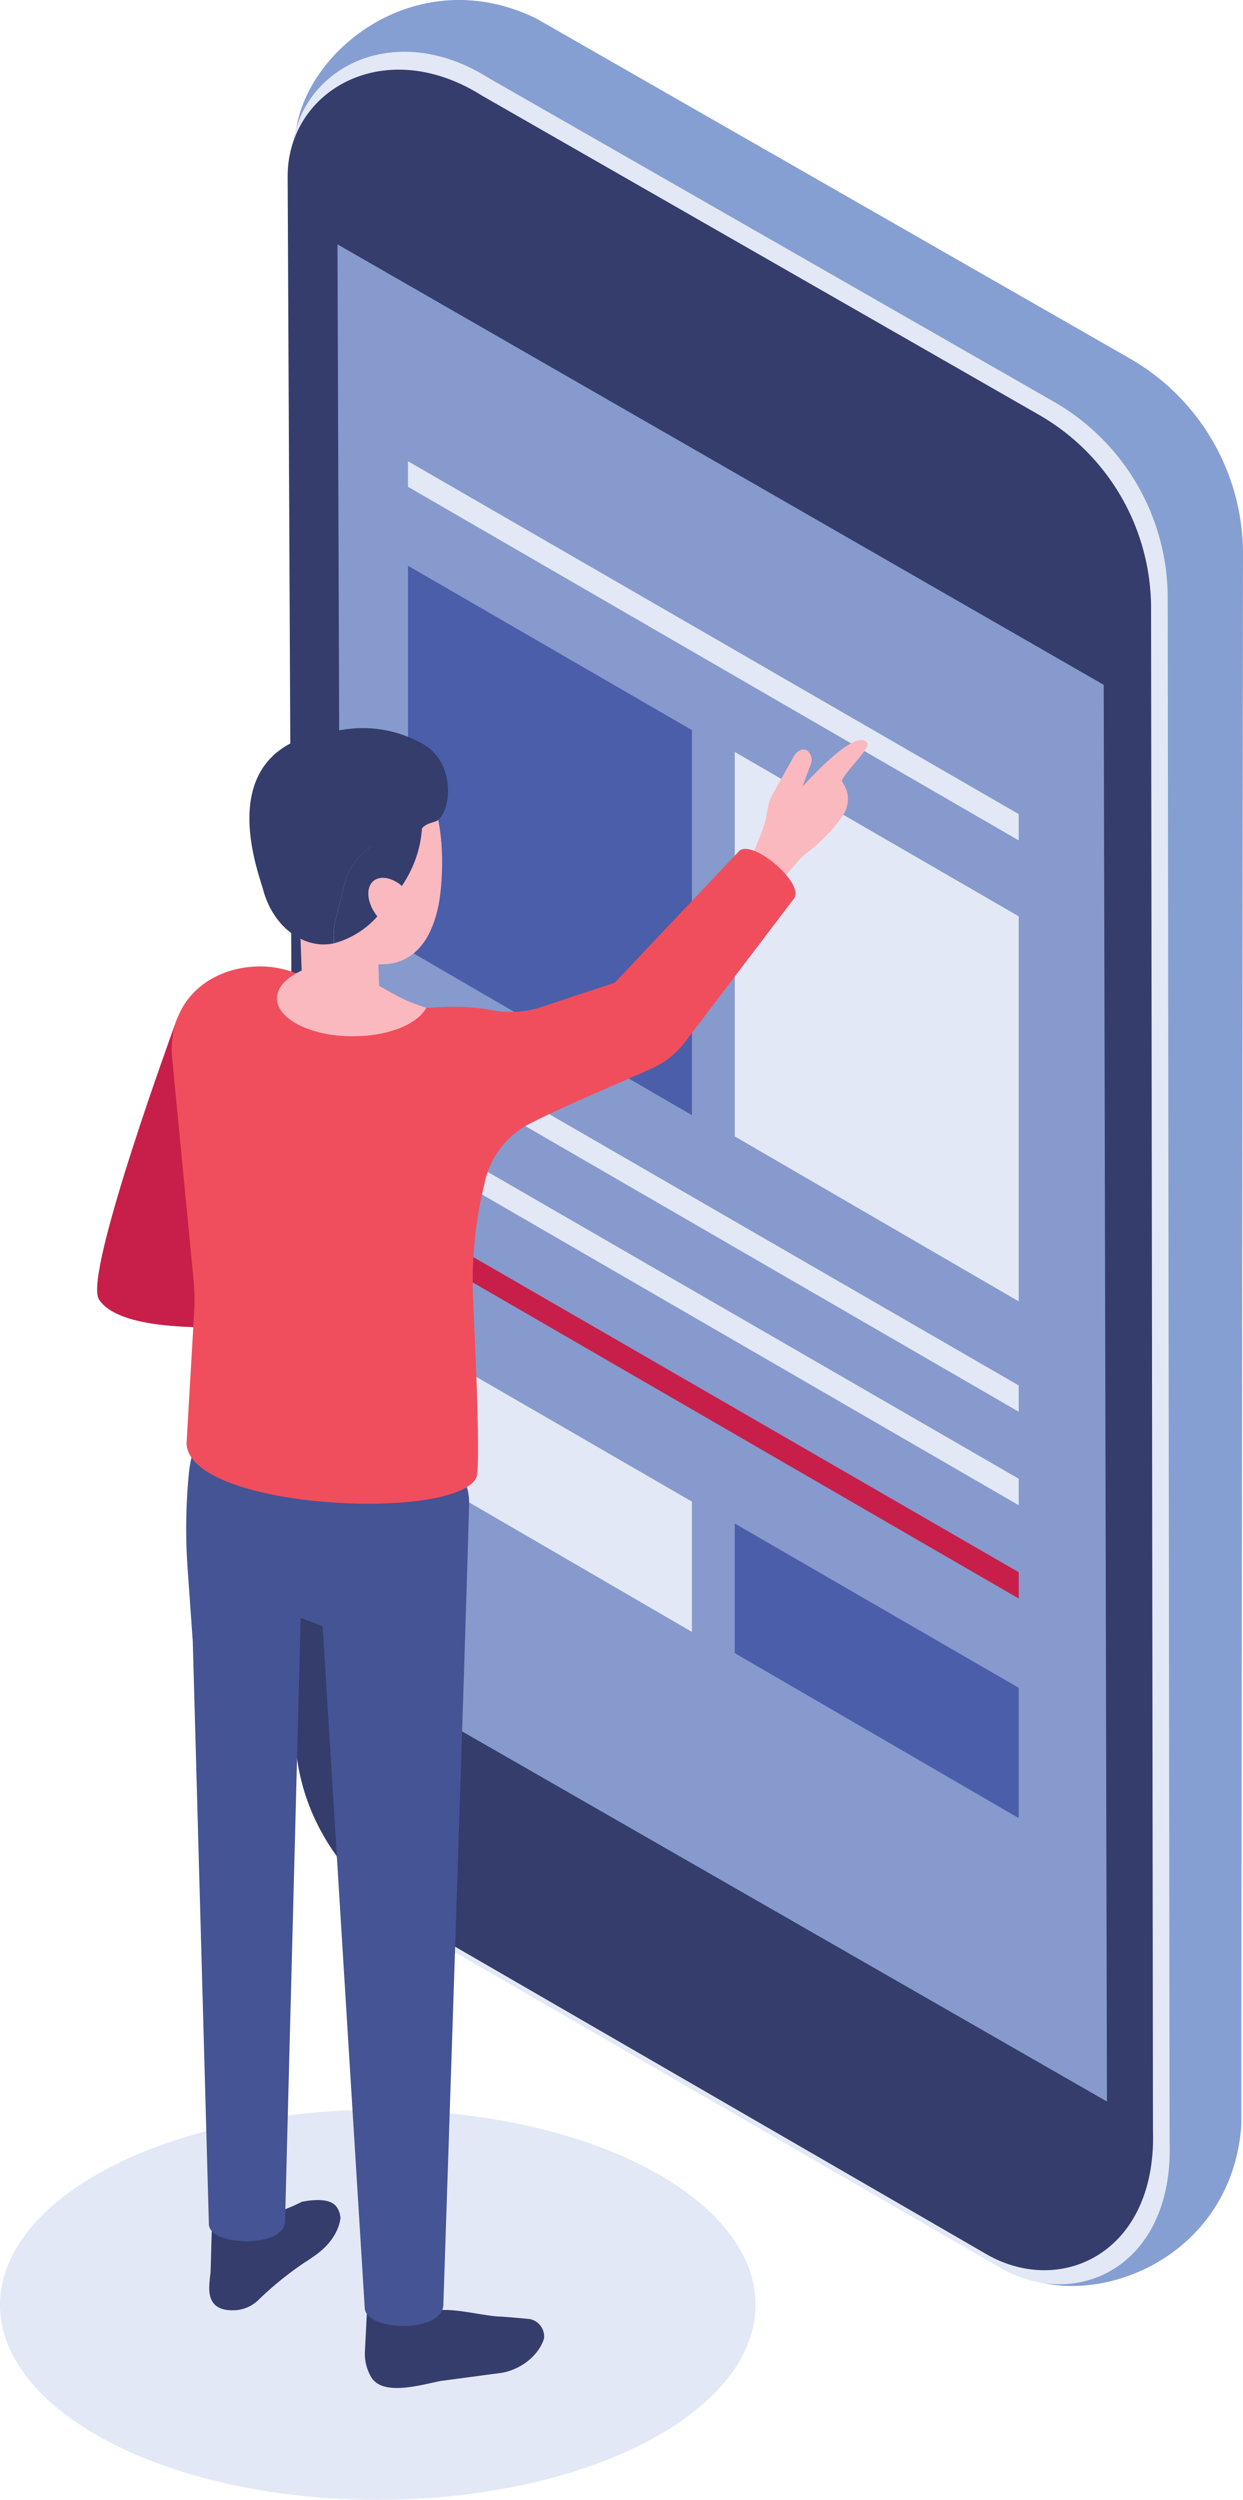 <svg xmlns="http://www.w3.org/2000/svg" viewBox="0 0 248.77 500"><defs><style>.cls-1{isolation:isolate;}.cls-2{fill:#869fd2;}.cls-3,.cls-6{fill:#e3e8f6;}.cls-3{mix-blend-mode:multiply;}.cls-4{fill:#343d6c;}.cls-5{fill:#869ace;}.cls-7{fill:#4a5eaa;}.cls-8{fill:#c71f49;}.cls-9{fill:#f9b9bf;}.cls-10{fill:#445494;}.cls-11{fill:#f04e5c;}</style></defs><g class="cls-1"><g id="Layer_1" data-name="Layer 1"><path class="cls-2" d="M242.12,3.66l118.79,68a45.05,45.05,0,0,1,22.72,38.91l-.33,295.46,0,19c-1.82,25.9-27.65,36.64-43.31,30.51-.13,0-.22,0-.25-.07a7.57,7.57,0,0,1-1-.54L232.22,377.2a45.35,45.35,0,0,1-22.54-39.08L196.16,152,193.87,29.9C193.15,12.2,216.92-8.54,242.12,3.66Z" transform="translate(-134.86 0)"/><path class="cls-3" d="M232.75,15.65,345.86,80.4a45.29,45.29,0,0,1,22.7,38.89l.38,309.1c.84,25.07-18.8,34-33.91,25.17L217.31,385.5c-13.93-8.12-22.66-22.54-22.65-38.62L193.23,32C193.21,14.65,212.82,3.07,232.75,15.65Z" transform="translate(-134.86 0)"/><path class="cls-4" d="M231.38,19.16,342.85,83a44.62,44.62,0,0,1,22.38,38.34L365.61,426c.82,24.7-18.53,33.49-33.42,24.81l-116-67.09c-13.72-8-22.32-22.21-22.31-38.05L192.43,35.29C192.41,18.17,211.73,6.75,231.38,19.16Z" transform="translate(-134.86 0)"/><polygon class="cls-5" points="221.54 420.33 220.99 177.83 220.89 136.97 67.54 48.87 68.31 268.76 68.53 332.56 221.54 420.33"/><polygon class="cls-6" points="203.88 183.27 203.88 260.29 147.05 227.29 147.05 150.4 203.88 183.27"/><polygon class="cls-7" points="138.48 146.03 138.48 223.05 81.66 190.04 81.66 113.16 138.48 146.03"/><polygon class="cls-7" points="203.88 337.58 203.88 363.64 147.05 330.64 147.05 304.72 203.88 337.58"/><polygon class="cls-6" points="138.48 300.34 138.48 326.4 81.66 293.39 81.66 267.48 138.48 300.34"/><polygon class="cls-6" points="203.88 277.1 203.88 282.36 81.65 211.64 81.65 206.52 203.88 277.1"/><polygon class="cls-6" points="203.88 162.83 203.88 168.09 81.65 97.36 81.65 92.25 203.88 162.83"/><polygon class="cls-6" points="203.88 295.76 203.88 301.06 81.65 230.34 81.65 225.18 203.88 295.76"/><polygon class="cls-8" points="203.88 314.46 203.88 319.72 81.65 249 81.65 243.88 203.88 314.46"/><ellipse class="cls-3" cx="75.61" cy="460.99" rx="75.61" ry="39.01"/><path class="cls-9" d="M303.94,157.27c-.33-.59-.6-1.1-.6-1.1.64-1.84,5.88-6.58,5.05-7.64-2.43-3.11-12.91,8.82-12.91,8.82s1.13-3.21,1.57-4.25a2.52,2.52,0,0,0-.55-2.93c-1.28-.89-2.7.67-3,1.54l-3.89,6.95a9.87,9.87,0,0,0-1.1,3l-.39,2.07c-.43,2.31-2.45,6.51-3,8.09l2.47,9.43c.56-1.34,7-9.29,8.16-10.2a40.74,40.74,0,0,0,4.84-4.27s3.54-3.72,3.8-5.58A5.49,5.49,0,0,0,303.94,157.27Z" transform="translate(-134.86 0)"/><path class="cls-4" d="M203,443.44s0,3.95-4.84,7.5c-.69.51-1.61,1.13-2.6,1.76a67.15,67.15,0,0,0-8.82,7.16,7.29,7.29,0,0,1-4.78,2.21c-3,.15-5.56-.79-5.19-5.25,0-.3.06-.84.12-1.38l.09-.71c.06-.33.24-8.59.27-8.77.36,1.5,2.43-4.33,3.72-4.39,1.94-.09,1.67,4.54,3,3.31,2.36-2.24,4.88-1.21,11.35-4.52l1.25-.2c5-.59,5.79,1.07,6.3,2.6C202.88,443,202.94,443.23,203,443.44Z" transform="translate(-134.86 0)"/><path class="cls-4" d="M240.84,463.83s-4.55-.44-6.08-.5c-3.58-.13-11.41-2.38-13.86-.69-2.79,1.93-9,3.54-9.05-1.65l-3.54,1.14c-.06,1.1-.38,7.53-.4,7.94a9.14,9.14,0,0,0,1.29,5.46c2.35,3.7,9.63,1.55,13.79.7l12.45-1.66c4.52-.92,7.48-4.1,8.3-6.85A3.55,3.55,0,0,0,240.84,463.83Z" transform="translate(-134.86 0)"/><path class="cls-10" d="M174.87,285.25l-1.46,5.39a24.69,24.69,0,0,0-.75,4.07,113.71,113.71,0,0,0-.22,19.44l1,14.15,3.22,116.36c-.31,4.68,15.3,5.15,15.25-.46l3.13-120.63,4.39,1.72,8.42,136.23c0,4.8,15.59,5.26,15.74-.53,0,0,4.61-138.44,5.15-160.16.39-15.31-27.42-11.2-27.42-11.85l14.42-11.27Z" transform="translate(-134.86 0)"/><path class="cls-8" d="M212.83,262s-51,9.09-58.17-2.11c-3.2-5,15.7-56.29,15.7-56.29l4.52-5.6,12.79,3.66c1.7.48,4.16-2.1,4.16-2.1-2.11,6.86-13.09,40.26-15.69,48.1-.4,1.22,37.27,3.81,37.27,3.81C210.54,252.25,210.12,260.81,212.83,262Z" transform="translate(-134.86 0)"/><path class="cls-11" d="M173.7,262.75l-1.51,26c.7,13.17,53.75,15.62,58,6.8.82-1.73,0-21.91-.63-35.2a82.82,82.82,0,0,1,2.11-23c.09-.37.18-.73.27-1.12a17.26,17.26,0,0,1,8.94-11.48c6.53-3.39,20.19-9.1,24.51-11.09a17.16,17.16,0,0,0,6.77-5.5l21.57-28.4c2.38-2.87-8-11.81-10.85-9.64l-25,26.44-14.51,4.79a19.67,19.67,0,0,1-9.92.71c-6.39-1.26-12.86-.37-13.27-.49a31.83,31.83,0,0,1-6.38-2.68c-1.72-.94-2.93-1.64-2.93-1.64l-.27-.12-8.88-4.74L201,192c-.36-.18-1.81.48-3.29,1.18a16.73,16.73,0,0,1-3.56,1.48,21,21,0,0,0-6-1.33,20.47,20.47,0,0,0-2.35,0c-8.49.42-16.95,6.16-16.56,17.52l4.38,45.38A42.74,42.74,0,0,1,173.7,262.75Z" transform="translate(-134.86 0)"/><path class="cls-9" d="M190.29,199.69c0,4.17,6.8,7.58,15.2,7.58,7.07,0,13-2.44,14.68-5.71a33,33,0,0,1-6.38-2.68c-1.72-.94-2.93-1.64-2.93-1.64l-.27-.12-8.88-4.74a24.24,24.24,0,0,0-4,.82,15.42,15.42,0,0,0-3.56,1.48C191.74,196,190.29,197.76,190.29,199.69Z" transform="translate(-134.86 0)"/><path class="cls-9" d="M222.64,181c-2.54,12.57-10.91,13.76-18.76,10-8.75-4.22-14.12-14.51-14.64-22-.79-11.46,6.42-18.94,15.92-19.6C226.81,147.87,223.52,176.66,222.64,181Z" transform="translate(-134.86 0)"/><path class="cls-9" d="M194.56,175.07l.88,25c0,1.17,1.16,2.25,3.16,2.9,3.46,1.14,8.26.65,10.77-1.1a2.84,2.84,0,0,0,1.44-2.35l-.83-25Z" transform="translate(-134.86 0)"/><path class="cls-4" d="M204.52,165.34a13,13,0,0,0,10.72,5.29c1.26,0,2.47-3.14,4.07-4.95,1-1.19,2.61-1.12,3.25-1.69,2.81-2.5,3.25-11.54-3-15.15a24.38,24.38,0,0,0-16.65-2.78c-.64.12,3.39,2.05,2.87,2.45C200.84,152.27,200.3,159.8,204.52,165.34Z" transform="translate(-134.86 0)"/><path class="cls-4" d="M202,184.12l1.85-7.44a12.12,12.12,0,0,1,8-8.59l7.46-2.41c-.45,6.29-3.13,11.48-8.93,17.61a17.72,17.72,0,0,1-8.71,5.39l0-1.21A12.2,12.2,0,0,1,202,184.12Z" transform="translate(-134.86 0)"/><path class="cls-4" d="M202.87,146.06c9.07-.82,16.51,6.65,16.53,17.64,0,.68-.05,1.33-.09,2l-7.46,2.41a12.12,12.12,0,0,0-8,8.59L202,184.12a12.2,12.2,0,0,0-.35,3.35l0,1.21c-5.58,1.25-12-2.9-14.12-10.69C186.41,173.89,176.47,148.45,202.87,146.06Z" transform="translate(-134.86 0)"/><path class="cls-9" d="M216.45,178.39c2.08,2.58,2.41,5.76.74,7.12s-4.73.36-6.81-2.22-2.42-5.77-.74-7.12S214.36,175.81,216.45,178.39Z" transform="translate(-134.86 0)"/></g></g></svg>